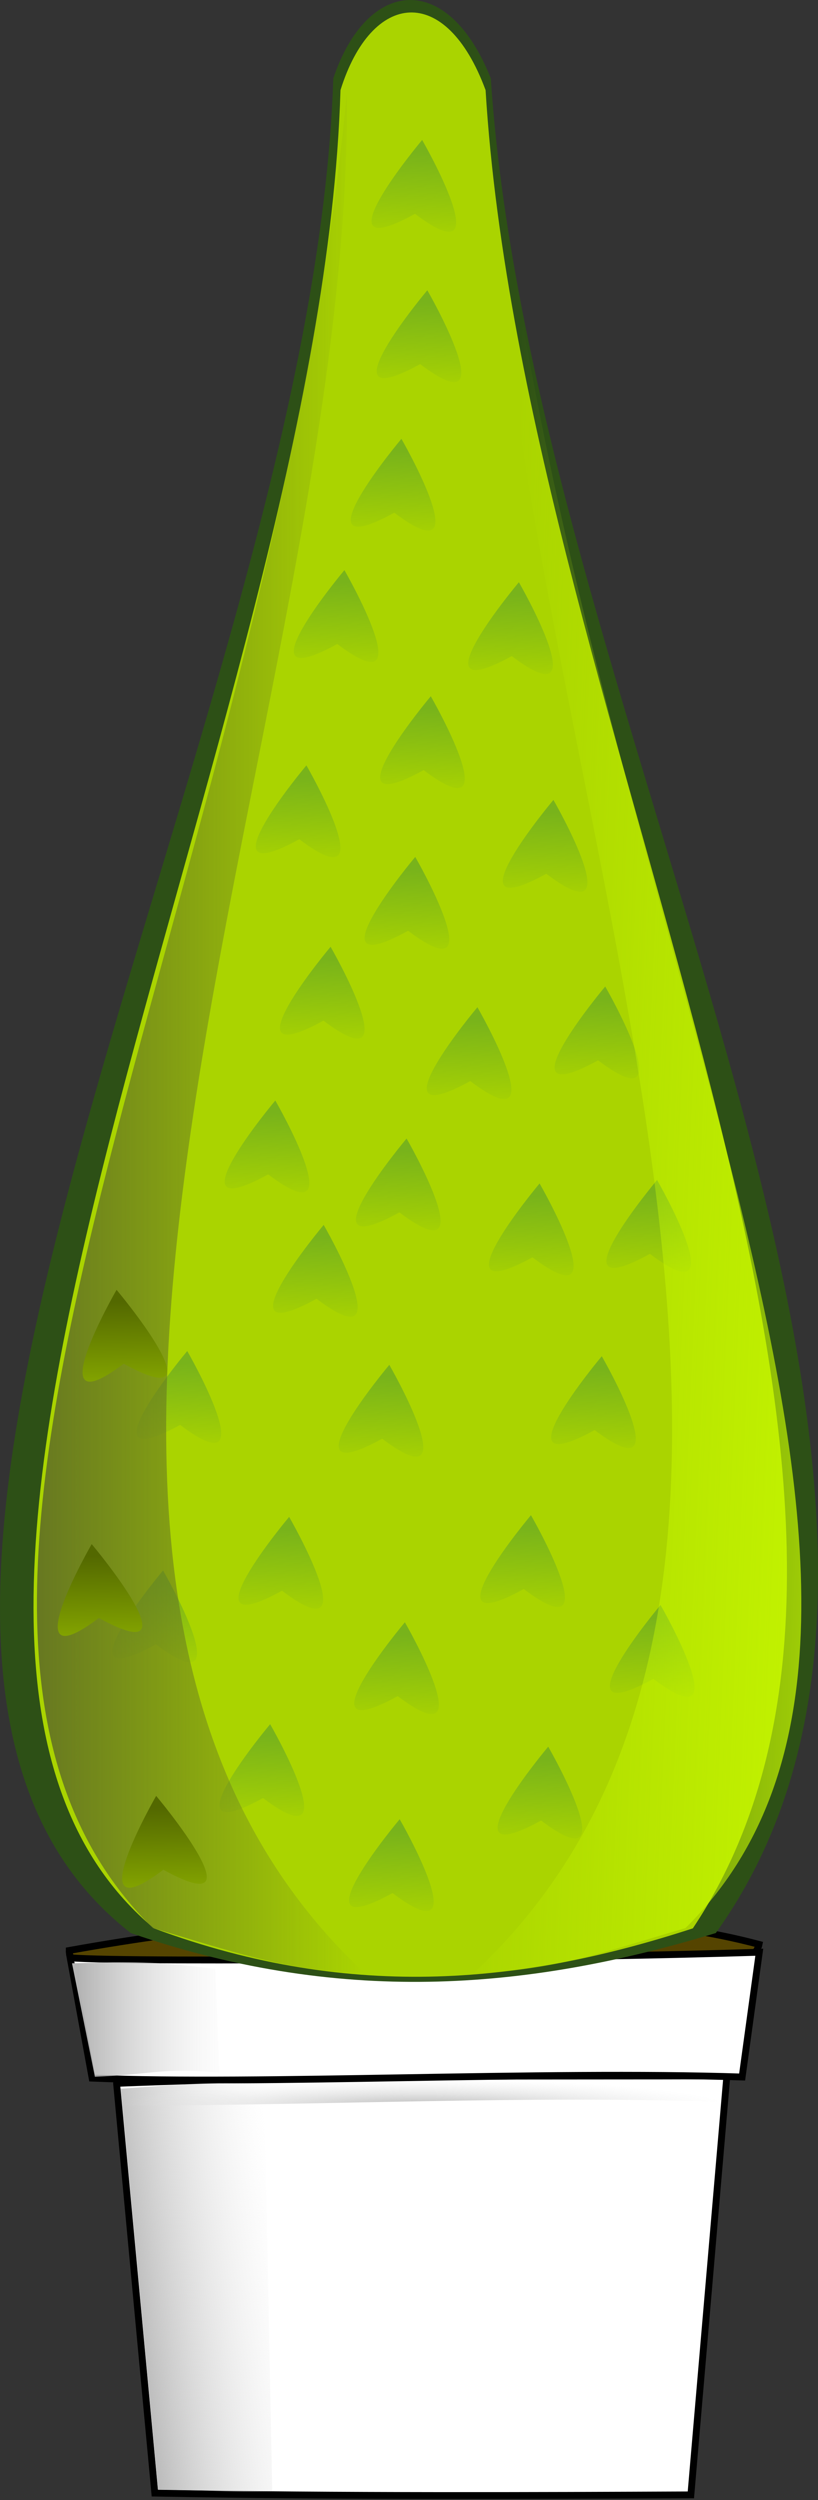 <?xml version="1.0" encoding="UTF-8" standalone="no"?>
<!-- Created with Inkscape (http://www.inkscape.org/) -->

<svg
   xmlns:dc="http://purl.org/dc/elements/1.1/"
   xmlns:cc="http://creativecommons.org/ns#"
   xmlns:rdf="http://www.w3.org/1999/02/22-rdf-syntax-ns#"
   xmlns:svg="http://www.w3.org/2000/svg"
   xmlns="http://www.w3.org/2000/svg"
   xmlns:xlink="http://www.w3.org/1999/xlink"
   xmlns:sodipodi="http://sodipodi.sourceforge.net/DTD/sodipodi-0.dtd"
   xmlns:inkscape="http://www.inkscape.org/namespaces/inkscape"
   width="119.596"
   height="365.457"
   viewBox="0 0 31.643 96.694"
   version="1.1"
   id="svg1800"
   inkscape:version="0.92.4 (5da689c313, 2019-01-14)"
   sodipodi:docname="PotBush1.svg">
  <rect x="0" y="0" width="31.643" height="96.694" fill="#333333" stroke="none"/>
  <defs
     id="defs1794">
    <linearGradient
       inkscape:collect="always"
       id="linearGradient33684">
      <stop
         style="stop-color:#78b31b;stop-opacity:1;"
         offset="0"
         id="stop33680" />
      <stop
         style="stop-color:#78b31b;stop-opacity:0;"
         offset="1"
         id="stop33682" />
    </linearGradient>
    <linearGradient
       inkscape:collect="always"
       xlink:href="#linearGradient2269"
       id="linearGradient1181"
       x1="88.484"
       y1="403.746"
       x2="101.12"
       y2="403.746"
       gradientUnits="userSpaceOnUse" />
    <linearGradient
       inkscape:collect="always"
       id="linearGradient2269">
      <stop
         style="stop-color:#677821;stop-opacity:1;"
         offset="0"
         id="stop2265" />
      <stop
         style="stop-color:#677821;stop-opacity:0;"
         offset="1"
         id="stop2267" />
    </linearGradient>
    <linearGradient
       inkscape:collect="always"
       id="linearGradient31224">
      <stop
         style="stop-color:#536800;stop-opacity:1"
         offset="0"
         id="stop31220" />
      <stop
         style="stop-color:#88aa00;stop-opacity:1"
         offset="1"
         id="stop31222" />
    </linearGradient>
    <linearGradient
       inkscape:collect="always"
       xlink:href="#linearGradient31253"
       id="linearGradient1185"
       gradientUnits="userSpaceOnUse"
       x1="83.005"
       y1="424.86"
       x2="101.387"
       y2="424.058"
       gradientTransform="matrix(-1,0,0,1,206.537,0)" />
    <linearGradient
       inkscape:collect="always"
       id="linearGradient31253">
      <stop
         style="stop-color:#ccff00;stop-opacity:1;"
         offset="0"
         id="stop31249" />
      <stop
         style="stop-color:#ccff00;stop-opacity:0;"
         offset="1"
         id="stop31251" />
    </linearGradient>
    <linearGradient
       id="linearGradient1772"
       inkscape:collect="always">
      <stop
         id="stop1768"
         offset="0"
         style="stop-color:#b3b3b3;stop-opacity:1" />
      <stop
         id="stop1770"
         offset="1"
         style="stop-color:#e6e6e6;stop-opacity:0;" />
    </linearGradient>
    <radialGradient
       inkscape:collect="always"
       xlink:href="#linearGradient1772"
       id="radialGradient2651"
       cx="199.432"
       cy="391.226"
       fx="199.432"
       fy="391.226"
       r="11.883"
       gradientTransform="matrix(1,0,0,0.09,0,355.955)"
       gradientUnits="userSpaceOnUse" />
    <linearGradient
       inkscape:collect="always"
       xlink:href="#linearGradient1772"
       id="linearGradient2988"
       gradientUnits="userSpaceOnUse"
       x1="187.938"
       y1="399.658"
       x2="194.243"
       y2="398.855"
       gradientTransform="translate(-176.044,-306.773)" />
    <linearGradient
       inkscape:collect="always"
       xlink:href="#linearGradient1772"
       id="linearGradient2990"
       gradientUnits="userSpaceOnUse"
       gradientTransform="matrix(0.265,0,0,0.265,-176.044,-306.773)"
       x1="702.143"
       y1="1469.159"
       x2="724.594"
       y2="1469.159" />
    <radialGradient
       inkscape:collect="always"
       xlink:href="#linearGradient1772"
       id="radialGradient2992"
       gradientUnits="userSpaceOnUse"
       gradientTransform="matrix(1,0,0,0.09,-176.044,49.183)"
       cx="199.432"
       cy="391.226"
       fx="199.432"
       fy="391.226"
       r="11.883" />
    <linearGradient
       inkscape:collect="always"
       xlink:href="#linearGradient33684"
       id="linearGradient2996"
       gradientUnits="userSpaceOnUse"
       x1="81.293"
       y1="411.74"
       x2="81.353"
       y2="408.291"
       gradientTransform="rotate(-180,94.677,410.885)" />
    <linearGradient
       inkscape:collect="always"
       xlink:href="#linearGradient33684"
       id="linearGradient3000"
       gradientUnits="userSpaceOnUse"
       x1="81.293"
       y1="411.74"
       x2="81.353"
       y2="408.291"
       gradientTransform="rotate(-180,92.105,410.016)" />
    <linearGradient
       inkscape:collect="always"
       xlink:href="#linearGradient33684"
       id="linearGradient3004"
       gradientUnits="userSpaceOnUse"
       x1="81.293"
       y1="411.74"
       x2="81.353"
       y2="408.291"
       gradientTransform="rotate(-180,95.88,414.226)" />
    <linearGradient
       inkscape:collect="always"
       xlink:href="#linearGradient33684"
       id="linearGradient3008"
       gradientUnits="userSpaceOnUse"
       x1="81.293"
       y1="411.74"
       x2="81.353"
       y2="408.291"
       gradientTransform="rotate(-180,96.949,410.818)" />
    <linearGradient
       inkscape:collect="always"
       xlink:href="#linearGradient33684"
       id="linearGradient3012"
       gradientUnits="userSpaceOnUse"
       x1="81.293"
       y1="411.74"
       x2="81.353"
       y2="408.291"
       gradientTransform="rotate(-180,89.565,409.281)" />
    <linearGradient
       inkscape:collect="always"
       xlink:href="#linearGradient33684"
       id="linearGradient3016"
       gradientUnits="userSpaceOnUse"
       x1="81.293"
       y1="411.74"
       x2="81.353"
       y2="408.291"
       gradientTransform="rotate(-180,90.501,411.687)" />
    <linearGradient
       inkscape:collect="always"
       xlink:href="#linearGradient33684"
       id="linearGradient3020"
       gradientUnits="userSpaceOnUse"
       x1="81.293"
       y1="411.74"
       x2="81.353"
       y2="408.291"
       gradientTransform="rotate(-180,87.862,414.126)" />
    <linearGradient
       inkscape:collect="always"
       xlink:href="#linearGradient33684"
       id="linearGradient3024"
       gradientUnits="userSpaceOnUse"
       x1="81.293"
       y1="411.74"
       x2="81.353"
       y2="408.291"
       gradientTransform="rotate(-180,91.77,414.393)" />
    <linearGradient
       inkscape:collect="always"
       xlink:href="#linearGradient33684"
       id="linearGradient3028"
       gradientUnits="userSpaceOnUse"
       x1="81.293"
       y1="411.74"
       x2="81.353"
       y2="408.291"
       gradientTransform="rotate(-180,89.833,417.333)" />
    <linearGradient
       inkscape:collect="always"
       xlink:href="#linearGradient33684"
       id="linearGradient3032"
       gradientUnits="userSpaceOnUse"
       x1="81.293"
       y1="411.74"
       x2="81.353"
       y2="408.291"
       gradientTransform="rotate(-180,94.51,417.299)" />
    <linearGradient
       inkscape:collect="always"
       xlink:href="#linearGradient33684"
       id="linearGradient3036"
       gradientUnits="userSpaceOnUse"
       x1="81.293"
       y1="411.74"
       x2="81.353"
       y2="408.291"
       gradientTransform="rotate(-180,87.394,418.368)" />
    <linearGradient
       inkscape:collect="always"
       xlink:href="#linearGradient33684"
       id="linearGradient3040"
       gradientUnits="userSpaceOnUse"
       x1="81.293"
       y1="411.74"
       x2="81.353"
       y2="408.291"
       gradientTransform="rotate(-180,92.071,419.371)" />
    <linearGradient
       inkscape:collect="always"
       xlink:href="#linearGradient33684"
       id="linearGradient3044"
       gradientUnits="userSpaceOnUse"
       x1="81.293"
       y1="411.74"
       x2="81.353"
       y2="408.291"
       gradientTransform="rotate(-180,97.016,419.037)" />
    <linearGradient
       inkscape:collect="always"
       xlink:href="#linearGradient33684"
       id="linearGradient3048"
       gradientUnits="userSpaceOnUse"
       x1="81.293"
       y1="411.74"
       x2="81.353"
       y2="408.291"
       gradientTransform="rotate(-180,89.465,421.342)" />
    <linearGradient
       inkscape:collect="always"
       xlink:href="#linearGradient33684"
       id="linearGradient3052"
       gradientUnits="userSpaceOnUse"
       x1="81.293"
       y1="411.74"
       x2="81.353"
       y2="408.291"
       gradientTransform="rotate(-180,94.844,421.776)" />
    <linearGradient
       inkscape:collect="always"
       xlink:href="#linearGradient33684"
       id="linearGradient3056"
       gradientUnits="userSpaceOnUse"
       x1="81.293"
       y1="411.74"
       x2="81.353"
       y2="408.291"
       gradientTransform="rotate(-180,91.971,423.179)" />
    <linearGradient
       inkscape:collect="always"
       xlink:href="#linearGradient33684"
       id="linearGradient3060"
       gradientUnits="userSpaceOnUse"
       x1="81.293"
       y1="411.74"
       x2="81.353"
       y2="408.291"
       gradientTransform="rotate(-180,90.635,406.308)" />
    <linearGradient
       inkscape:collect="always"
       xlink:href="#linearGradient33684"
       id="linearGradient3064"
       gradientUnits="userSpaceOnUse"
       x1="81.293"
       y1="411.74"
       x2="81.353"
       y2="408.291"
       gradientTransform="rotate(-180,93.474,407.477)" />
    <linearGradient
       inkscape:collect="always"
       xlink:href="#linearGradient33684"
       id="linearGradient3068"
       gradientUnits="userSpaceOnUse"
       x1="81.293"
       y1="411.74"
       x2="81.353"
       y2="408.291"
       gradientTransform="rotate(-180,95.947,407.076)" />
    <linearGradient
       inkscape:collect="always"
       xlink:href="#linearGradient33684"
       id="linearGradient3072"
       gradientUnits="userSpaceOnUse"
       x1="81.293"
       y1="411.74"
       x2="81.353"
       y2="408.291"
       gradientTransform="rotate(-180,92.272,404.571)" />
    <linearGradient
       inkscape:collect="always"
       xlink:href="#linearGradient33684"
       id="linearGradient3076"
       gradientUnits="userSpaceOnUse"
       x1="81.293"
       y1="411.74"
       x2="81.353"
       y2="408.291"
       gradientTransform="rotate(-180,94.944,403.468)" />
    <linearGradient
       inkscape:collect="always"
       xlink:href="#linearGradient33684"
       id="linearGradient3080"
       gradientUnits="userSpaceOnUse"
       x1="81.293"
       y1="411.74"
       x2="81.353"
       y2="408.291"
       gradientTransform="rotate(-180,90.167,402.8)" />
    <linearGradient
       inkscape:collect="always"
       xlink:href="#linearGradient33684"
       id="linearGradient3084"
       gradientUnits="userSpaceOnUse"
       x1="81.293"
       y1="411.74"
       x2="81.353"
       y2="408.291"
       gradientTransform="rotate(-180,92.572,401.464)" />
    <linearGradient
       inkscape:collect="always"
       xlink:href="#linearGradient33684"
       id="linearGradient3088"
       gradientUnits="userSpaceOnUse"
       x1="81.293"
       y1="411.74"
       x2="81.353"
       y2="408.291"
       gradientTransform="rotate(-180,90.902,399.025)" />
    <linearGradient
       inkscape:collect="always"
       xlink:href="#linearGradient33684"
       id="linearGradient3092"
       gradientUnits="userSpaceOnUse"
       x1="81.293"
       y1="411.74"
       x2="81.353"
       y2="408.291"
       gradientTransform="rotate(-180,94.276,399.259)" />
    <linearGradient
       inkscape:collect="always"
       xlink:href="#linearGradient33684"
       id="linearGradient3096"
       gradientUnits="userSpaceOnUse"
       x1="81.293"
       y1="411.74"
       x2="81.353"
       y2="408.291"
       gradientTransform="rotate(-180,92.004,396.486)" />
    <linearGradient
       inkscape:collect="always"
       xlink:href="#linearGradient33684"
       id="linearGradient3100"
       gradientUnits="userSpaceOnUse"
       x1="81.293"
       y1="411.74"
       x2="81.353"
       y2="408.291"
       gradientTransform="rotate(-180,92.505,393.613)" />
    <linearGradient
       inkscape:collect="always"
       xlink:href="#linearGradient33684"
       id="linearGradient3104"
       gradientUnits="userSpaceOnUse"
       x1="81.293"
       y1="411.74"
       x2="81.353"
       y2="408.291"
       gradientTransform="rotate(-180,92.405,390.706)" />
    <linearGradient
       inkscape:collect="always"
       xlink:href="#linearGradient31224"
       id="linearGradient3108"
       gradientUnits="userSpaceOnUse"
       gradientTransform="matrix(1,0,0,-1,11.67,845.457)"
       x1="81.293"
       y1="411.74"
       x2="81.353"
       y2="408.291" />
    <linearGradient
       inkscape:collect="always"
       xlink:href="#linearGradient31224"
       id="linearGradient3112"
       gradientUnits="userSpaceOnUse"
       gradientTransform="matrix(1,0,0,-1,10.139,825.884)"
       x1="81.293"
       y1="411.74"
       x2="81.353"
       y2="408.291" />
    <linearGradient
       inkscape:collect="always"
       xlink:href="#linearGradient31224"
       id="linearGradient3116"
       gradientUnits="userSpaceOnUse"
       gradientTransform="matrix(1,0,0,-1,9.177,835.718)"
       x1="81.293"
       y1="411.74"
       x2="81.353"
       y2="408.291" />
  </defs>
  <sodipodi:namedview
     id="base"
     pagecolor="#ffffff"
     bordercolor="#666666"
     borderopacity="1.0"
     inkscape:pageopacity="0.0"
     inkscape:pageshadow="2"
     inkscape:zoom="3.959798"
     inkscape:cx="96.226751"
     inkscape:cy="93.439045"
     inkscape:document-units="px"
     inkscape:current-layer="layer1"
     showgrid="false"
     units="px"
     fit-margin-top="0"
     fit-margin-left="0"
     fit-margin-right="0"
     fit-margin-bottom="0"
     inkscape:window-width="1920"
     inkscape:window-height="1147"
     inkscape:window-x="-8"
     inkscape:window-y="1072"
     inkscape:window-maximized="1"
     inkscape:snap-nodes="false" />
  <g
     inkscape:label="Layer 1"
     inkscape:groupmode="layer"
     id="layer1"
     transform="translate(-7.017,-2.907)">
    <g
       id="g15015">
      <path
         style="fill:#554400;fill-rule:evenodd;stroke:#000000;stroke-width:0.265px;stroke-linecap:butt;stroke-linejoin:miter;stroke-opacity:1"
         d="m 9.696,78.343 c 5.391,-0.969 9.997,-1.338 14.111,-1.291 5.492,0.11 8.701,0.036 12.571,1.055 -0.364,1.789 -8.298,2.159 -13.132,2.137 -4.81,-0.022 -13.641,-0.185 -13.55,-1.9 z"
         id="path2974"
         inkscape:connector-curvature="0"
         sodipodi:nodetypes="cccsc" />
      <path
         style="fill:#ffffff;fill-rule:evenodd;stroke:#000000;stroke-width:0.265px;stroke-linecap:butt;stroke-linejoin:miter;stroke-opacity:1"
         d="m 11.527,83.483 1.479,15.846 c 7.167,0.133 14.876,0.096 20.736,0.069 l 1.393,-16.21 c -6.493,0.039 -14.458,-0.074 -23.608,0.294 z"
         id="path2976"
         inkscape:connector-curvature="0"
         sodipodi:nodetypes="ccccc" />
      <path
         style="fill:#ffffff;fill-rule:evenodd;stroke:#000000;stroke-width:0.265px;stroke-linecap:butt;stroke-linejoin:miter;stroke-opacity:1"
         d="m 9.731,78.626 0.85,4.654 c 6.483,0.269 17.379,-0.297 25.144,-0.043 l 0.664,-4.827 c -7.4,0.241 -24.189,0.412 -26.658,0.216 z"
         id="path2978"
         inkscape:connector-curvature="0"
         sodipodi:nodetypes="cccccc" />
      <path
         style="fill:url(#linearGradient2988);fill-opacity:1;fill-rule:evenodd;stroke:none;stroke-width:0.265px;stroke-linecap:butt;stroke-linejoin:miter;stroke-opacity:1"
         d="m 11.688,83.689 1.444,15.504 c 2.325,0.026 2.742,0.116 4.416,0.065 l -0.309,-15.726 c -1.452,-0.174 -3.204,8.92e-4 -5.551,0.157 z"
         id="path2980"
         inkscape:connector-curvature="0"
         sodipodi:nodetypes="ccccc" />
      <path
         style="fill:url(#linearGradient2990);fill-opacity:1;fill-rule:evenodd;stroke:none;stroke-width:0.265px;stroke-linecap:butt;stroke-linejoin:miter;stroke-opacity:1"
         d="m 9.802,78.839 0.885,4.387 c 2.165,-0.076 2.703,-0.375 4.817,-0.156 l -0.156,-4.014 c -2.748,-0.36 -3.646,-0.254 -5.546,-0.217 z"
         id="path2982"
         inkscape:connector-curvature="0"
         sodipodi:nodetypes="ccccc" />
      <path
         style="fill:url(#radialGradient2992);fill-opacity:1;fill-rule:evenodd;stroke:none;stroke-width:0.265px;stroke-linecap:butt;stroke-linejoin:miter;stroke-opacity:1"
         d="m 11.646,83.705 c 8.308,-0.383 16.006,-0.292 23.453,-0.167 l 0.033,0.668 c -7.793,-0.273 -15.598,0.138 -23.453,0.134 z"
         id="path2984"
         inkscape:connector-curvature="0"
         sodipodi:nodetypes="ccccc" />
    </g>
    <g
       id="g1290"
       transform="translate(-80.038,-360.899)">
      <path
         style="fill:#2d5016;fill-opacity:1;fill-rule:evenodd;stroke:none;stroke-width:0.277px;stroke-linecap:butt;stroke-linejoin:miter;stroke-opacity:1"
         d="m 92.113,438.567 c 8.44,2.913 15.732,2.092 22.633,0 12.018,-16.797 -7.048,-46.597 -8.705,-71.73 -1.667,-4.201 -4.791,-3.877 -6.093,0 -0.809,25.087 -22.455,60.353 -7.834,71.73 z"
         id="path1187"
         inkscape:connector-curvature="0"
         sodipodi:nodetypes="ccccc" />
      <path
         sodipodi:nodetypes="ccccc"
         inkscape:connector-curvature="0"
         id="path31158"
         d="m 93.01,438.386 c 7.774,2.887 14.49,2.074 20.847,0 11.069,-16.648 -6.492,-46.184 -8.018,-71.094 -1.536,-4.164 -4.413,-3.843 -5.613,0 -0.746,24.864 -20.683,59.818 -7.216,71.094 z"
         style="fill:#aad400;fill-opacity:1;fill-rule:evenodd;stroke:none;stroke-width:0.265px;stroke-linecap:butt;stroke-linejoin:miter;stroke-opacity:1" />
      <path
         sodipodi:nodetypes="ccc"
         inkscape:connector-curvature="0"
         id="use33624"
         d="m 107.928,409.577 c 0,0 3.134,5.438 -0.276,2.857 -3.94,2.166 0.276,-2.857 0.276,-2.857 z"
         style="fill:url(#linearGradient2996);fill-opacity:1;fill-rule:evenodd;stroke:none;stroke-width:0.091px;stroke-linecap:butt;stroke-linejoin:miter;stroke-opacity:1" />
      <path
         sodipodi:nodetypes="ccc"
         inkscape:connector-curvature="0"
         id="use33626"
         d="m 102.783,407.839 c 0,0 3.134,5.438 -0.276,2.857 -3.94,2.166 0.276,-2.857 0.276,-2.857 z"
         style="fill:url(#linearGradient3000);fill-opacity:1;fill-rule:evenodd;stroke:none;stroke-width:0.091px;stroke-linecap:butt;stroke-linejoin:miter;stroke-opacity:1" />
      <path
         sodipodi:nodetypes="ccc"
         inkscape:connector-curvature="0"
         id="use33628"
         d="m 110.334,416.258 c 0,0 3.134,5.438 -0.276,2.857 -3.94,2.166 0.276,-2.857 0.276,-2.857 z"
         style="fill:url(#linearGradient3004);fill-opacity:1;fill-rule:evenodd;stroke:none;stroke-width:0.091px;stroke-linecap:butt;stroke-linejoin:miter;stroke-opacity:1" />
      <path
         sodipodi:nodetypes="ccc"
         inkscape:connector-curvature="0"
         id="use33630"
         d="m 112.472,409.443 c 0,0 3.134,5.438 -0.276,2.857 -3.94,2.166 0.276,-2.857 0.276,-2.857 z"
         style="fill:url(#linearGradient3008);fill-opacity:1;fill-rule:evenodd;stroke:none;stroke-width:0.091px;stroke-linecap:butt;stroke-linejoin:miter;stroke-opacity:1" />
      <path
         sodipodi:nodetypes="ccc"
         inkscape:connector-curvature="0"
         id="use33632"
         d="m 97.705,406.369 c 0,0 3.134,5.438 -0.276,2.857 -3.94,2.166 0.276,-2.857 0.276,-2.857 z"
         style="fill:url(#linearGradient3012);fill-opacity:1;fill-rule:evenodd;stroke:none;stroke-width:0.091px;stroke-linecap:butt;stroke-linejoin:miter;stroke-opacity:1" />
      <path
         sodipodi:nodetypes="ccc"
         inkscape:connector-curvature="0"
         id="use33634"
         d="m 99.576,411.18 c 0,0 3.134,5.438 -0.276,2.857 -3.94,2.166 0.276,-2.857 0.276,-2.857 z"
         style="fill:url(#linearGradient3016);fill-opacity:1;fill-rule:evenodd;stroke:none;stroke-width:0.091px;stroke-linecap:butt;stroke-linejoin:miter;stroke-opacity:1" />
      <path
         sodipodi:nodetypes="ccc"
         inkscape:connector-curvature="0"
         id="use33636"
         d="m 94.298,416.058 c 0,0 3.134,5.438 -0.276,2.857 -3.94,2.166 0.276,-2.857 0.276,-2.857 z"
         style="fill:url(#linearGradient3020);fill-opacity:1;fill-rule:evenodd;stroke:none;stroke-width:0.091px;stroke-linecap:butt;stroke-linejoin:miter;stroke-opacity:1" />
      <path
         sodipodi:nodetypes="ccc"
         inkscape:connector-curvature="0"
         id="use33638"
         d="m 102.115,416.592 c 0,0 3.134,5.438 -0.276,2.857 -3.94,2.166 0.276,-2.857 0.276,-2.857 z"
         style="fill:url(#linearGradient3024);fill-opacity:1;fill-rule:evenodd;stroke:none;stroke-width:0.091px;stroke-linecap:butt;stroke-linejoin:miter;stroke-opacity:1" />
      <path
         sodipodi:nodetypes="ccc"
         inkscape:connector-curvature="0"
         id="use33640"
         d="m 98.24,422.472 c 0,0 3.134,5.438 -0.276,2.857 -3.94,2.166 0.276,-2.857 0.276,-2.857 z"
         style="fill:url(#linearGradient3028);fill-opacity:1;fill-rule:evenodd;stroke:none;stroke-width:0.091px;stroke-linecap:butt;stroke-linejoin:miter;stroke-opacity:1" />
      <path
         sodipodi:nodetypes="ccc"
         inkscape:connector-curvature="0"
         id="use33642"
         d="m 107.594,422.406 c 0,0 3.134,5.438 -0.277,2.857 -3.94,2.166 0.277,-2.857 0.277,-2.857 z"
         style="fill:url(#linearGradient3032);fill-opacity:1;fill-rule:evenodd;stroke:none;stroke-width:0.091px;stroke-linecap:butt;stroke-linejoin:miter;stroke-opacity:1" />
      <path
         sodipodi:nodetypes="ccc"
         inkscape:connector-curvature="0"
         id="use33644"
         d="m 93.362,424.544 c 0,0 3.134,5.438 -0.276,2.857 -3.94,2.166 0.276,-2.857 0.276,-2.857 z"
         style="fill:url(#linearGradient3036);fill-opacity:1;fill-rule:evenodd;stroke:none;stroke-width:0.091px;stroke-linecap:butt;stroke-linejoin:miter;stroke-opacity:1" />
      <path
         sodipodi:nodetypes="ccc"
         inkscape:connector-curvature="0"
         id="use33646"
         d="m 102.717,426.548 c 0,0 3.134,5.438 -0.277,2.857 -3.94,2.166 0.277,-2.857 0.277,-2.857 z"
         style="fill:url(#linearGradient3040);fill-opacity:1;fill-rule:evenodd;stroke:none;stroke-width:0.091px;stroke-linecap:butt;stroke-linejoin:miter;stroke-opacity:1" />
      <path
         sodipodi:nodetypes="ccc"
         inkscape:connector-curvature="0"
         id="use33648"
         d="m 112.606,425.88 c 0,0 3.134,5.438 -0.276,2.857 -3.94,2.166 0.276,-2.857 0.276,-2.857 z"
         style="fill:url(#linearGradient3044);fill-opacity:1;fill-rule:evenodd;stroke:none;stroke-width:0.091px;stroke-linecap:butt;stroke-linejoin:miter;stroke-opacity:1" />
      <path
         sodipodi:nodetypes="ccc"
         inkscape:connector-curvature="0"
         id="use33650"
         d="m 97.505,430.49 c 0,0 3.134,5.438 -0.276,2.857 -3.94,2.166 0.276,-2.857 0.276,-2.857 z"
         style="fill:url(#linearGradient3048);fill-opacity:1;fill-rule:evenodd;stroke:none;stroke-width:0.091px;stroke-linecap:butt;stroke-linejoin:miter;stroke-opacity:1" />
      <path
         sodipodi:nodetypes="ccc"
         inkscape:connector-curvature="0"
         id="use33652"
         d="m 108.262,431.359 c 0,0 3.134,5.438 -0.276,2.857 -3.94,2.166 0.276,-2.857 0.276,-2.857 z"
         style="fill:url(#linearGradient3052);fill-opacity:1;fill-rule:evenodd;stroke:none;stroke-width:0.091px;stroke-linecap:butt;stroke-linejoin:miter;stroke-opacity:1" />
      <path
         sodipodi:nodetypes="ccc"
         inkscape:connector-curvature="0"
         id="use33654"
         d="m 102.516,434.165 c 0,0 3.134,5.438 -0.276,2.857 -3.94,2.166 0.276,-2.857 0.276,-2.857 z"
         style="fill:url(#linearGradient3056);fill-opacity:1;fill-rule:evenodd;stroke:none;stroke-width:0.091px;stroke-linecap:butt;stroke-linejoin:miter;stroke-opacity:1" />
      <path
         sodipodi:nodetypes="ccc"
         inkscape:connector-curvature="0"
         id="use33656"
         d="m 99.843,400.423 c 0,0 3.134,5.438 -0.276,2.857 -3.94,2.166 0.276,-2.857 0.276,-2.857 z"
         style="fill:url(#linearGradient3060);fill-opacity:1;fill-rule:evenodd;stroke:none;stroke-width:0.091px;stroke-linecap:butt;stroke-linejoin:miter;stroke-opacity:1" />
      <path
         sodipodi:nodetypes="ccc"
         inkscape:connector-curvature="0"
         id="use33658"
         d="m 105.523,402.761 c 0,0 3.134,5.438 -0.277,2.857 -3.94,2.166 0.277,-2.857 0.277,-2.857 z"
         style="fill:url(#linearGradient3064);fill-opacity:1;fill-rule:evenodd;stroke:none;stroke-width:0.091px;stroke-linecap:butt;stroke-linejoin:miter;stroke-opacity:1" />
      <path
         sodipodi:nodetypes="ccc"
         inkscape:connector-curvature="0"
         id="use33660"
         d="m 110.467,401.959 c 0,0 3.134,5.438 -0.276,2.857 -3.94,2.166 0.276,-2.857 0.276,-2.857 z"
         style="fill:url(#linearGradient3068);fill-opacity:1;fill-rule:evenodd;stroke:none;stroke-width:0.091px;stroke-linecap:butt;stroke-linejoin:miter;stroke-opacity:1" />
      <path
         sodipodi:nodetypes="ccc"
         inkscape:connector-curvature="0"
         id="use33662"
         d="m 103.118,396.948 c 0,0 3.134,5.438 -0.276,2.857 -3.94,2.166 0.276,-2.857 0.276,-2.857 z"
         style="fill:url(#linearGradient3072);fill-opacity:1;fill-rule:evenodd;stroke:none;stroke-width:0.091px;stroke-linecap:butt;stroke-linejoin:miter;stroke-opacity:1" />
      <path
         sodipodi:nodetypes="ccc"
         inkscape:connector-curvature="0"
         id="use33664"
         d="m 108.463,394.743 c 0,0 3.134,5.438 -0.276,2.857 -3.94,2.166 0.276,-2.857 0.276,-2.857 z"
         style="fill:url(#linearGradient3076);fill-opacity:1;fill-rule:evenodd;stroke:none;stroke-width:0.091px;stroke-linecap:butt;stroke-linejoin:miter;stroke-opacity:1" />
      <path
         sodipodi:nodetypes="ccc"
         inkscape:connector-curvature="0"
         id="use33666"
         d="m 98.908,393.407 c 0,0 3.134,5.438 -0.276,2.857 -3.94,2.166 0.276,-2.857 0.276,-2.857 z"
         style="fill:url(#linearGradient3080);fill-opacity:1;fill-rule:evenodd;stroke:none;stroke-width:0.091px;stroke-linecap:butt;stroke-linejoin:miter;stroke-opacity:1" />
      <path
         sodipodi:nodetypes="ccc"
         inkscape:connector-curvature="0"
         id="use33668"
         d="m 103.719,390.734 c 0,0 3.134,5.438 -0.276,2.857 -3.94,2.166 0.276,-2.857 0.276,-2.857 z"
         style="fill:url(#linearGradient3084);fill-opacity:1;fill-rule:evenodd;stroke:none;stroke-width:0.091px;stroke-linecap:butt;stroke-linejoin:miter;stroke-opacity:1" />
      <path
         sodipodi:nodetypes="ccc"
         inkscape:connector-curvature="0"
         id="use33670"
         d="m 100.378,385.856 c 0,0 3.134,5.438 -0.276,2.857 -3.94,2.166 0.276,-2.857 0.276,-2.857 z"
         style="fill:url(#linearGradient3088);fill-opacity:1;fill-rule:evenodd;stroke:none;stroke-width:0.091px;stroke-linecap:butt;stroke-linejoin:miter;stroke-opacity:1" />
      <path
         sodipodi:nodetypes="ccc"
         inkscape:connector-curvature="0"
         id="use33672"
         d="m 107.127,386.324 c 0,0 3.134,5.438 -0.276,2.857 -3.94,2.166 0.276,-2.857 0.276,-2.857 z"
         style="fill:url(#linearGradient3092);fill-opacity:1;fill-rule:evenodd;stroke:none;stroke-width:0.091px;stroke-linecap:butt;stroke-linejoin:miter;stroke-opacity:1" />
      <path
         sodipodi:nodetypes="ccc"
         inkscape:connector-curvature="0"
         id="use33674"
         d="m 102.583,380.778 c 0,0 3.134,5.438 -0.276,2.857 -3.94,2.166 0.276,-2.857 0.276,-2.857 z"
         style="fill:url(#linearGradient3096);fill-opacity:1;fill-rule:evenodd;stroke:none;stroke-width:0.091px;stroke-linecap:butt;stroke-linejoin:miter;stroke-opacity:1" />
      <path
         sodipodi:nodetypes="ccc"
         inkscape:connector-curvature="0"
         id="use33676"
         d="m 103.585,375.032 c 0,0 3.134,5.438 -0.276,2.857 -3.94,2.166 0.276,-2.857 0.276,-2.857 z"
         style="fill:url(#linearGradient3100);fill-opacity:1;fill-rule:evenodd;stroke:none;stroke-width:0.091px;stroke-linecap:butt;stroke-linejoin:miter;stroke-opacity:1" />
      <path
         sodipodi:nodetypes="ccc"
         inkscape:connector-curvature="0"
         id="use33678"
         d="m 103.385,369.219 c 0,0 3.134,5.438 -0.276,2.857 -3.94,2.166 0.276,-2.857 0.276,-2.857 z"
         style="fill:url(#linearGradient3104);fill-opacity:1;fill-rule:evenodd;stroke:none;stroke-width:0.091px;stroke-linecap:butt;stroke-linejoin:miter;stroke-opacity:1" />
      <path
         sodipodi:nodetypes="cccc"
         inkscape:connector-curvature="0"
         id="path1173"
         d="m 100.473,367.408 c -2.992,31.183 -19.896,58.748 -7.506,70.968 2.718,0.791 5.435,1.763 8.153,1.706 -16.909,-15.878 -0.431,-48.449 -0.647,-72.673 z"
         style="fill:url(#linearGradient1181);fill-opacity:1;fill-rule:evenodd;stroke:none;stroke-width:0.265px;stroke-linecap:butt;stroke-linejoin:miter;stroke-opacity:1" />
      <path
         style="fill:url(#linearGradient3108);fill-opacity:1;fill-rule:evenodd;stroke:none;stroke-width:0.091px;stroke-linecap:butt;stroke-linejoin:miter;stroke-opacity:1"
         d="m 93.096,433.263 c 0,0 -3.134,5.438 0.276,2.857 3.94,2.166 -0.276,-2.857 -0.276,-2.857 z"
         id="use1167"
         inkscape:connector-curvature="0"
         sodipodi:nodetypes="ccc" />
      <path
         style="fill:url(#linearGradient3112);fill-opacity:1;fill-rule:evenodd;stroke:none;stroke-width:0.091px;stroke-linecap:butt;stroke-linejoin:miter;stroke-opacity:1"
         d="m 91.564,413.691 c 0,0 -3.134,5.438 0.276,2.857 3.94,2.166 -0.276,-2.857 -0.276,-2.857 z"
         id="use1169"
         inkscape:connector-curvature="0"
         sodipodi:nodetypes="ccc" />
      <path
         style="fill:url(#linearGradient3116);fill-opacity:1;fill-rule:evenodd;stroke:none;stroke-width:0.091px;stroke-linecap:butt;stroke-linejoin:miter;stroke-opacity:1"
         d="m 90.602,423.525 c 0,0 -3.134,5.438 0.276,2.857 3.94,2.166 -0.276,-2.857 -0.276,-2.857 z"
         id="use1171"
         inkscape:connector-curvature="0"
         sodipodi:nodetypes="ccc" />
      <path
         style="fill:url(#linearGradient1185);fill-opacity:1;fill-rule:evenodd;stroke:none;stroke-width:0.265px;stroke-linecap:butt;stroke-linejoin:miter;stroke-opacity:1"
         d="m 106.064,367.408 c 2.992,31.183 19.896,58.748 7.506,70.968 -2.718,0.791 -5.435,1.763 -8.153,1.706 16.909,-15.878 0.431,-48.449 0.647,-72.673 z"
         id="path1183"
         inkscape:connector-curvature="0"
         sodipodi:nodetypes="cccc" />
    </g>
  </g>
</svg>
